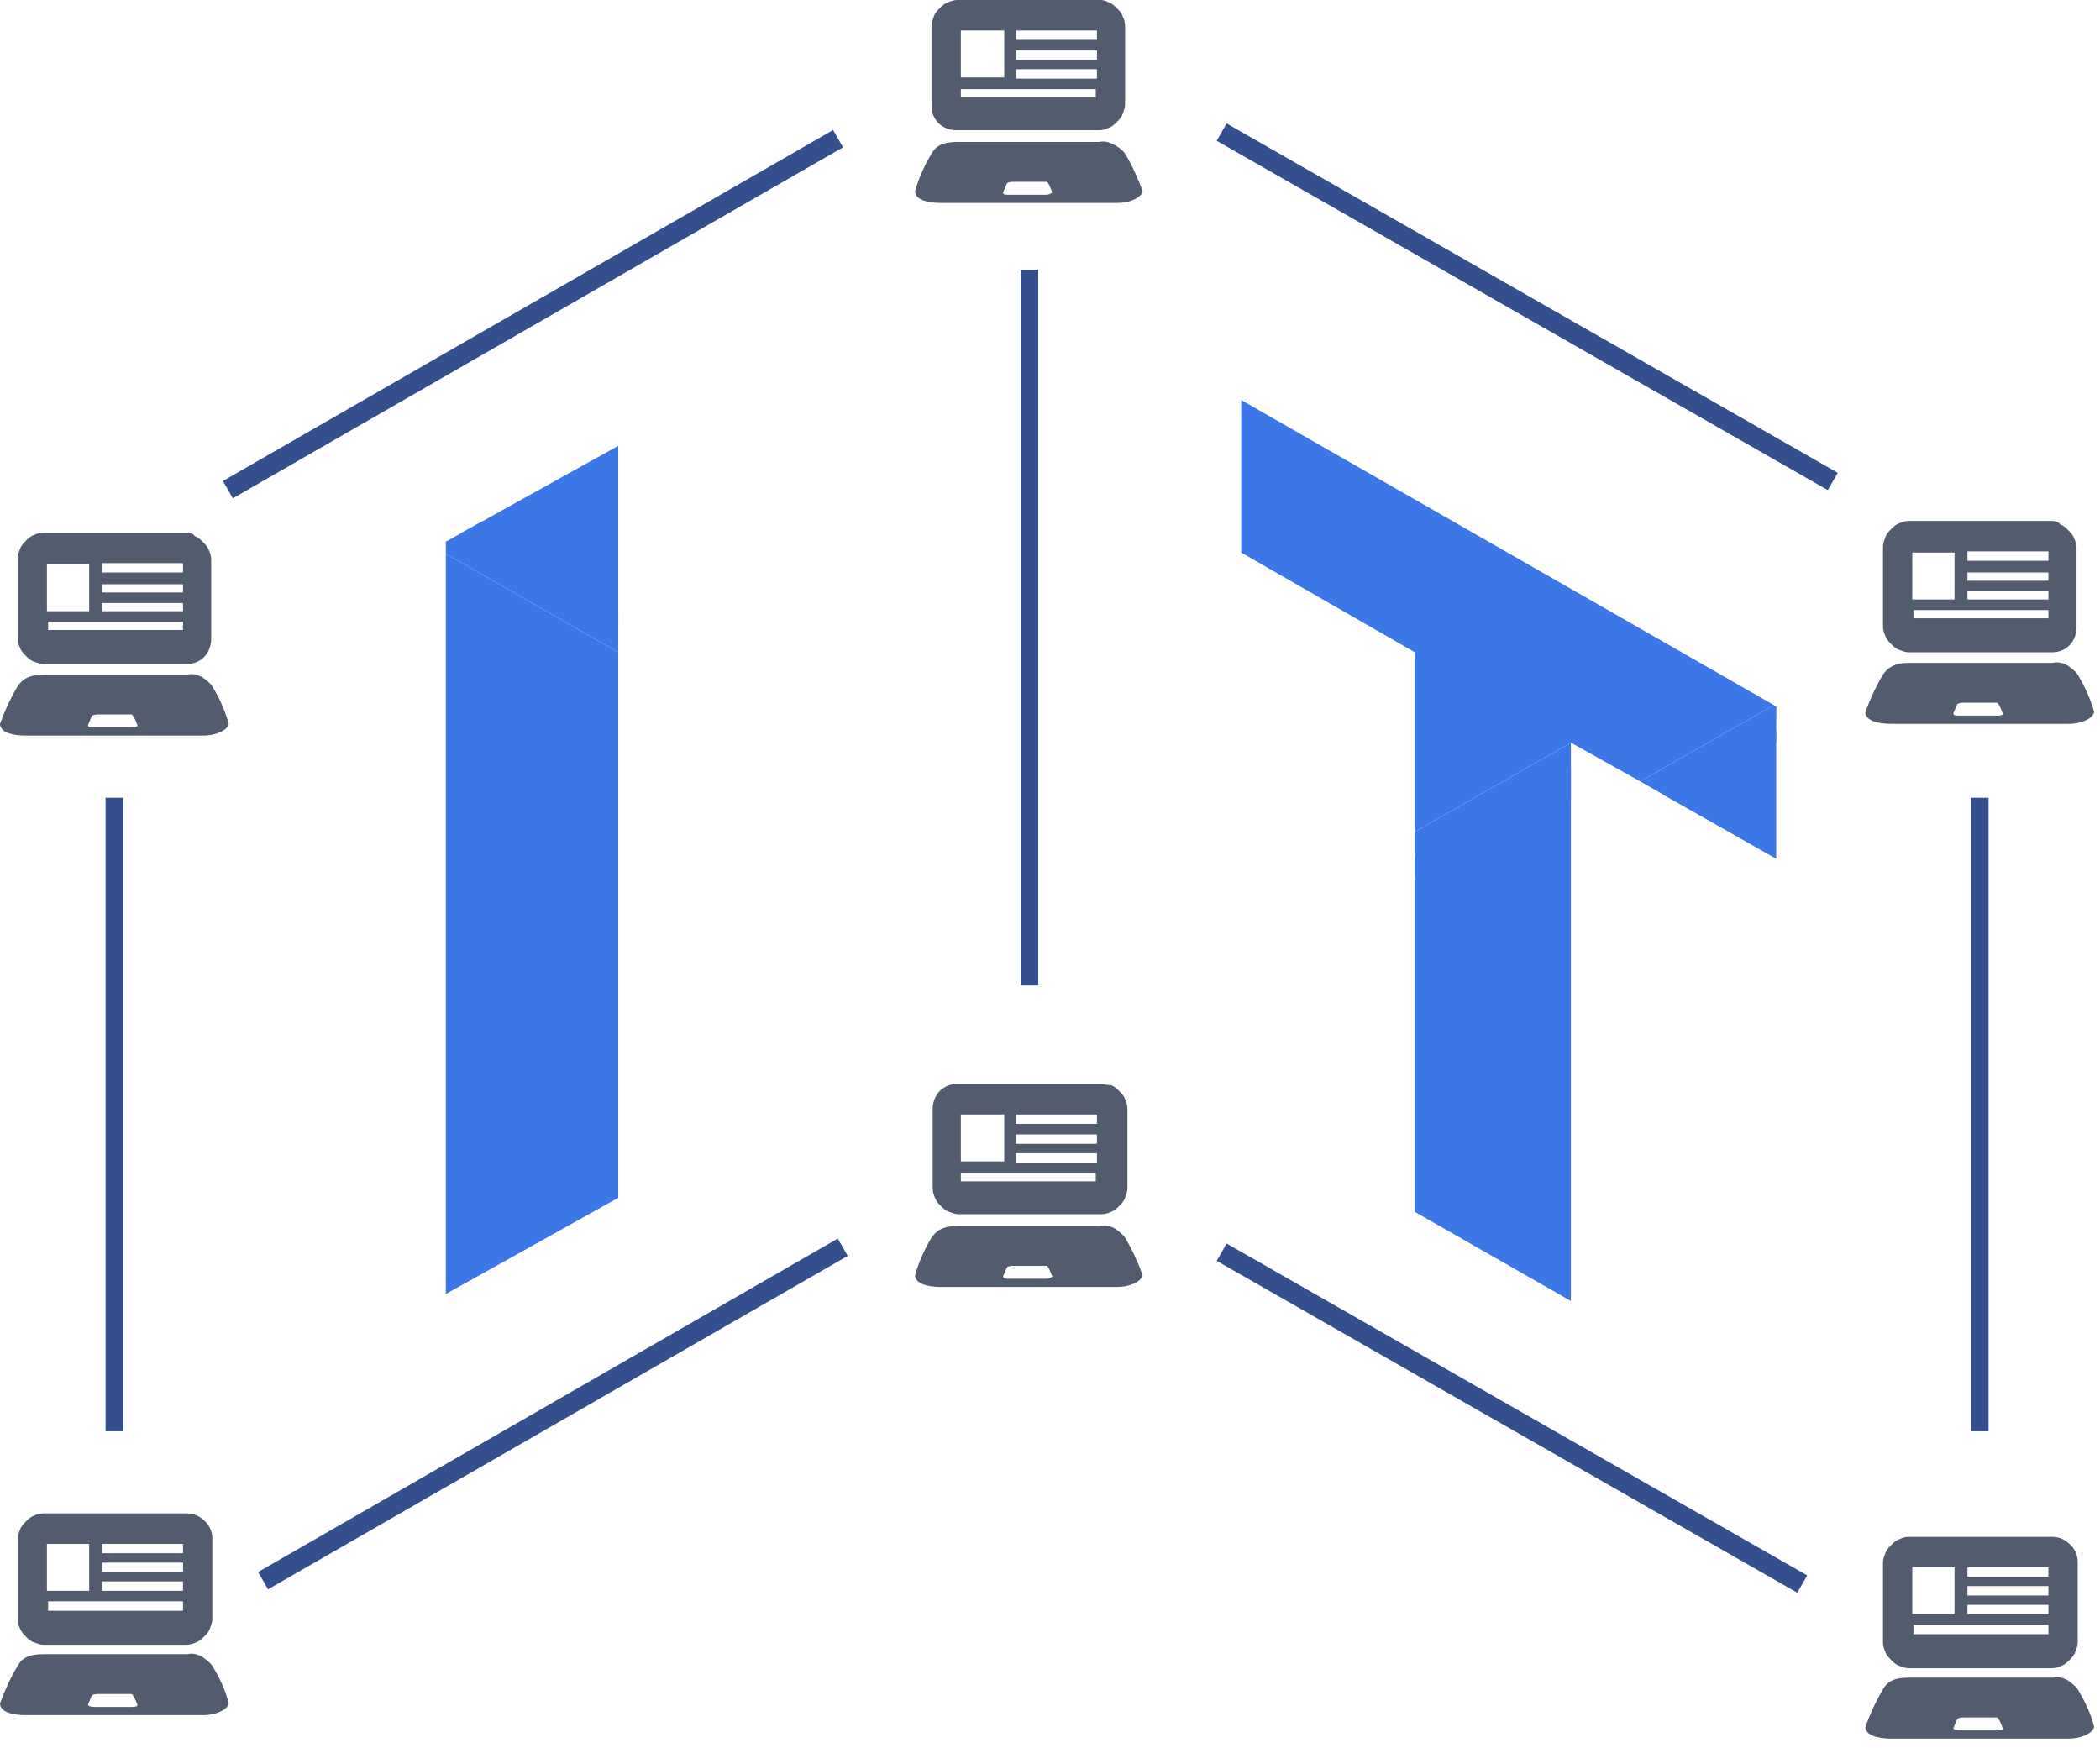 <svg width="179" height="149" viewBox="0 0 179 149" fill="none" xmlns="http://www.w3.org/2000/svg">
<path d="M89.2 16.6H86C85.7 16.6 85.5 16.6 85.5 16.4C85.6 16.2 85.7 15.9 85.8 15.7C85.8 15.6 86 15.5 86.3 15.5H88.9C89 15.5 89.1 15.5 89.2 15.5C89.3 15.5 89.3 15.6 89.4 15.7C89.5 15.9 89.6 16.2 89.7 16.4C89.6 16.5 89.4 16.6 89.2 16.6ZM95.9 13.1C95.7 12.8 95.3 12.5 94.9 12.3C94.5 12.1 94.1 12 93.7 12.1H81.6C80.4 12.1 79.8 12.4 79.4 13.1C78.8 14.1 78.3 15.2 78 16.3C78 17 79 17.3 80.2 17.3H95.2C96.4 17.3 97.3 16.8 97.4 16.3C97 15.2 96.5 14.1 95.9 13.1Z" fill="#535B6E"/>
<path d="M93.5 3.4H86.6V2.6H93.5V3.4ZM93.5 5.1H86.6V4.3H93.5V5.1ZM93.5 6.7H86.6V5.9H93.5V6.7ZM93.5 8.3H81.9V7.6H93.4V8.3H93.5ZM81.9 2.6H85.6V6.6H81.9V2.6ZM93.8 0H81.6C81.3 0 81 0.1 80.8 0.2C80.5 0.3 80.3 0.5 80.1 0.7C79.9 0.9 79.7 1.1 79.6 1.4C79.5 1.7 79.4 1.9 79.4 2.2V9C79.4 9.6 79.6 10.1 80 10.5C80.4 10.9 81 11.1 81.5 11.1H93.7C94 11.1 94.3 11 94.5 10.9C94.8 10.8 95 10.6 95.2 10.4C95.4 10.2 95.6 10 95.7 9.7C95.8 9.4 95.9 9.2 95.9 8.9V2.2C95.9 1.9 95.8 1.6 95.7 1.4C95.6 1.1 95.4 0.9 95.2 0.7C95 0.5 94.8 0.3 94.5 0.2C94.3 0.1 94.1 0 93.8 0Z" fill="#535B6E"/>
<path d="M89.2 109H86C85.7 109 85.5 109 85.5 108.8C85.6 108.6 85.7 108.3 85.8 108.1C85.8 108 86 107.9 86.3 107.9H88.9C89 107.9 89.1 107.9 89.2 107.9C89.3 107.9 89.3 108 89.4 108.1C89.5 108.3 89.6 108.6 89.7 108.8C89.6 108.9 89.4 109 89.2 109ZM95.9 105.5C95.7 105.2 95.3 104.9 95 104.7C94.6 104.5 94.2 104.4 93.8 104.5H81.6C80.4 104.5 79.8 104.9 79.4 105.5C78.8 106.5 78.3 107.6 78 108.7C78 109.4 79 109.7 80.2 109.7H95.2C96.4 109.7 97.3 109.2 97.4 108.7C97 107.6 96.5 106.5 95.9 105.5Z" fill="#535B6E"/>
<path d="M93.5 95.8H86.6V95H93.5V95.8ZM93.5 97.5H86.6V96.7H93.5V97.5ZM93.5 99.1H86.6V98.3H93.5V99.1ZM93.5 100.7H81.9V100H93.4V100.7H93.5ZM81.9 95H85.6V99H81.9V95ZM93.8 92.4H81.6C81 92.4 80.5 92.6 80.1 93C79.7 93.4 79.5 94 79.5 94.5V101.3C79.5 101.6 79.6 101.9 79.7 102.1C79.8 102.4 80 102.6 80.2 102.8C80.4 103 80.6 103.2 80.9 103.3C81.2 103.4 81.4 103.5 81.7 103.5H93.9C94.2 103.5 94.5 103.4 94.7 103.3C95 103.2 95.2 103 95.4 102.8C95.6 102.6 95.8 102.4 95.9 102.1C96 101.8 96.1 101.6 96.1 101.3V94.5C96.1 94.2 96 93.9 95.9 93.7C95.8 93.4 95.6 93.2 95.4 93C95.2 92.8 95 92.6 94.7 92.5C94.3 92.5 94.1 92.4 93.8 92.4Z" fill="#535B6E"/>
<path d="M11.3 62H8C7.7 62 7.5 62 7.5 61.8C7.6 61.6 7.7 61.3 7.8 61.1C7.8 61 8 60.9 8.3 60.9H10.9C11 60.9 11.1 60.9 11.2 60.9C11.3 60.9 11.3 61 11.4 61.1C11.5 61.3 11.6 61.5 11.7 61.8C11.8 61.9 11.6 62 11.3 62ZM18.1 58.5C17.9 58.2 17.5 57.9 17.2 57.7C16.8 57.5 16.4 57.4 16 57.5H3.7C2.5 57.5 1.9 57.9 1.5 58.5C0.9 59.5 0.4 60.6 0 61.7C0 62.4 1 62.7 2.2 62.7H17.3C18.5 62.7 19.4 62.2 19.5 61.7C19.2 60.6 18.7 59.5 18.1 58.5Z" fill="#535B6E"/>
<path d="M15.6 48.8H8.7V48H15.6V48.8ZM15.6 50.5H8.7V49.8H15.6V50.5ZM15.6 52.1H8.7V51.4H15.6V52.1ZM15.6 53.7H4.1V53H15.6V53.7ZM4 48.1H7.6V52.1H4V48.1ZM15.9 45.4H3.7C3.4 45.4 3.1 45.5 2.9 45.6C2.6 45.7 2.4 45.9 2.2 46.1C2 46.3 1.8 46.5 1.7 46.8C1.6 47.1 1.5 47.3 1.5 47.6V54.4C1.5 54.7 1.6 55 1.7 55.2C1.8 55.5 2 55.7 2.2 55.9C2.4 56.1 2.6 56.3 2.9 56.4C3.2 56.5 3.4 56.6 3.7 56.6H15.9C16.5 56.6 17 56.4 17.4 56C17.8 55.6 18 55 18 54.5V47.7C18 47.4 17.9 47.1 17.8 46.9C17.7 46.6 17.5 46.4 17.3 46.2C17.1 46 16.9 45.8 16.6 45.7C16.5 45.5 16.2 45.4 15.9 45.4Z" fill="#535B6E"/>
<path d="M170.3 61H167C166.7 61 166.5 61 166.5 60.8C166.6 60.6 166.7 60.3 166.8 60.1C166.8 60 167 59.9 167.3 59.9H169.9C170 59.9 170.1 59.9 170.2 59.9C170.3 59.9 170.3 60 170.4 60.1C170.5 60.3 170.6 60.5 170.7 60.8C170.8 60.9 170.6 61 170.3 61ZM177.1 57.5C176.9 57.2 176.5 56.9 176.2 56.7C175.8 56.5 175.4 56.4 175 56.5H162.7C161.5 56.5 160.9 56.9 160.5 57.5C159.9 58.5 159.4 59.6 159 60.7C159 61.4 160 61.7 161.2 61.7H176.3C177.5 61.7 178.4 61.2 178.5 60.7C178.2 59.6 177.7 58.5 177.1 57.5Z" fill="#535B6E"/>
<path d="M174.6 47.8H167.7V47H174.6V47.8ZM174.6 49.5H167.7V48.8H174.6V49.5ZM174.6 51.1H167.7V50.4H174.6V51.1ZM174.6 52.7H163.1V52H174.6V52.7ZM163 47.1H166.6V51.1H163V47.1ZM174.9 44.4H162.7C162.4 44.4 162.1 44.5 161.9 44.6C161.6 44.7 161.4 44.9 161.2 45.1C161 45.3 160.8 45.5 160.7 45.8C160.6 46.1 160.5 46.3 160.5 46.6V53.4C160.5 53.7 160.6 54 160.7 54.2C160.8 54.5 161 54.7 161.2 54.9C161.4 55.1 161.6 55.3 161.9 55.4C162.2 55.5 162.4 55.6 162.7 55.6H174.9C175.5 55.6 176 55.4 176.4 55C176.8 54.6 177 54 177 53.5V46.7C177 46.4 176.9 46.1 176.8 45.9C176.7 45.6 176.5 45.4 176.3 45.2C176.1 45 175.9 44.8 175.6 44.7C175.5 44.5 175.2 44.4 174.9 44.4Z" fill="#535B6E"/>
<path d="M11.3 145.5H8C7.7 145.5 7.5 145.4 7.5 145.3C7.6 145.1 7.7 144.8 7.8 144.6C7.8 144.5 8 144.4 8.3 144.4H10.9C11 144.4 11.1 144.4 11.2 144.4C11.3 144.4 11.3 144.5 11.4 144.6C11.5 144.8 11.6 145 11.7 145.3C11.8 145.4 11.6 145.5 11.3 145.5ZM18.1 142C17.9 141.7 17.5 141.4 17.2 141.2C16.8 141 16.4 140.9 16 141H3.7C2.5 141 1.9 141.3 1.5 142C0.9 143 0.4 144.1 0 145.2C0 145.9 1 146.2 2.2 146.2H17.3C18.5 146.2 19.4 145.7 19.5 145.2C19.2 144 18.7 143 18.1 142Z" fill="#535B6E"/>
<path d="M15.6 132.4H8.7V131.6H15.6V132.4ZM15.6 134H8.7V133.2H15.6V134ZM15.6 135.6H8.7V134.8H15.6V135.6ZM15.6 137.3H4.1V136.5H15.6V137.3ZM4 131.6H7.6V135.6H4V131.6ZM15.9 129H3.7C3.4 129 3.1 129.1 2.9 129.2C2.6 129.3 2.4 129.5 2.2 129.7C2 129.9 1.8 130.1 1.7 130.4C1.6 130.7 1.5 130.9 1.5 131.2V138C1.5 138.3 1.6 138.6 1.7 138.8C1.8 139.1 2 139.3 2.2 139.5C2.4 139.7 2.6 139.9 2.9 140C3.2 140.1 3.4 140.2 3.7 140.2H15.9C16.2 140.2 16.5 140.1 16.7 140C17 139.9 17.2 139.7 17.4 139.5C17.6 139.3 17.8 139.1 17.9 138.8C18 138.5 18.1 138.3 18.1 138V131.2C18.1 130.6 17.9 130.1 17.5 129.7C17 129.2 16.5 129 15.9 129Z" fill="#535B6E"/>
<path d="M170.3 147.5H167C166.7 147.5 166.5 147.4 166.5 147.3C166.6 147.1 166.7 146.8 166.8 146.6C166.8 146.5 167 146.4 167.3 146.4H169.9C170 146.4 170.1 146.4 170.2 146.4C170.3 146.4 170.3 146.5 170.4 146.6C170.5 146.8 170.6 147 170.7 147.3C170.8 147.4 170.6 147.5 170.3 147.5ZM177.1 144C176.9 143.7 176.5 143.4 176.2 143.2C175.8 143 175.4 142.9 175 143H162.7C161.5 143 160.9 143.3 160.5 144C159.9 145 159.4 146.1 159 147.2C159 147.9 160 148.2 161.2 148.2H176.3C177.5 148.2 178.4 147.7 178.5 147.2C178.2 146 177.7 145 177.1 144Z" fill="#535B6E"/>
<path d="M174.6 134.4H167.7V133.6H174.6V134.4ZM174.6 136H167.7V135.2H174.6V136ZM174.6 137.6H167.7V136.8H174.6V137.6ZM174.6 139.3H163.1V138.5H174.6V139.3ZM163 133.6H166.6V137.6H163V133.6ZM174.9 131H162.7C162.4 131 162.1 131.1 161.9 131.2C161.6 131.3 161.4 131.5 161.2 131.7C161 131.9 160.8 132.1 160.7 132.4C160.6 132.7 160.5 132.9 160.5 133.2V140C160.5 140.3 160.6 140.6 160.7 140.8C160.8 141.1 161 141.3 161.2 141.5C161.4 141.7 161.6 141.9 161.9 142C162.2 142.1 162.4 142.2 162.7 142.2H174.9C175.2 142.2 175.5 142.1 175.7 142C176 141.9 176.2 141.7 176.4 141.5C176.6 141.3 176.8 141.1 176.9 140.8C177 140.5 177.1 140.3 177.1 140V133.2C177.1 132.6 176.9 132.1 176.5 131.7C176 131.2 175.5 131 174.9 131Z" fill="#535B6E"/>
<path d="M10.5 68H9V122H10.5V68Z" fill="#334F8E"/>
<path d="M169.5 68H168V122H169.5V68Z" fill="#334F8E"/>
<path d="M88.5 23H87V84H88.5V23Z" fill="#334F8E"/>
<path d="M104.555 10.524L103.711 12L155.801 41.777L156.645 40.301L104.555 10.524Z" fill="#334F8E"/>
<path d="M71.01 11.083L19 41L19.848 42.474L71.857 12.557L71.01 11.083Z" fill="#334F8E"/>
<path d="M104.555 106L103.711 107.476L153.197 135.764L154.04 134.288L104.555 106Z" fill="#334F8E"/>
<path d="M71.409 105.579L22 134L22.848 135.474L72.257 107.053L71.409 105.579Z" fill="#334F8E"/>
<path d="M52.7 53.2V38L39.2 45.5L52.7 53.2Z" fill="#3C77E7"/>
<path d="M38 47.2V110.3L52.7 102.1V55.6L38 47.2Z" fill="#3C77E7"/>
<path d="M38 47.2L52.7 55.6V52.188L41 44.5L38 46.173L38 47.2Z" fill="#3C77E7"/>
<path d="M120.6 103.3L133.9 110.9V65.6L120.6 73.1V103.3Z" fill="#3C77E7"/>
<path d="M105.8 34.1V47.1L120.6 55.6V70.9L133.9 63.3L139.8 66.6L151.2 60.1L105.8 34.1Z" fill="#3C77E7"/>
<path d="M151.2 60.1L139.8 66.6L142.897 68.364L151.395 63.262L151.414 60.234L151.2 60.1Z" fill="#3C77E7"/>
<path d="M133.9 63.3L120.6 70.9V74.719L133.9 68.094V63.3Z" fill="#3C77E7"/>
<path d="M141.7 67.7L151.4 73.2V62.3L141.7 67.7Z" fill="#3C77E7"/>
</svg>
